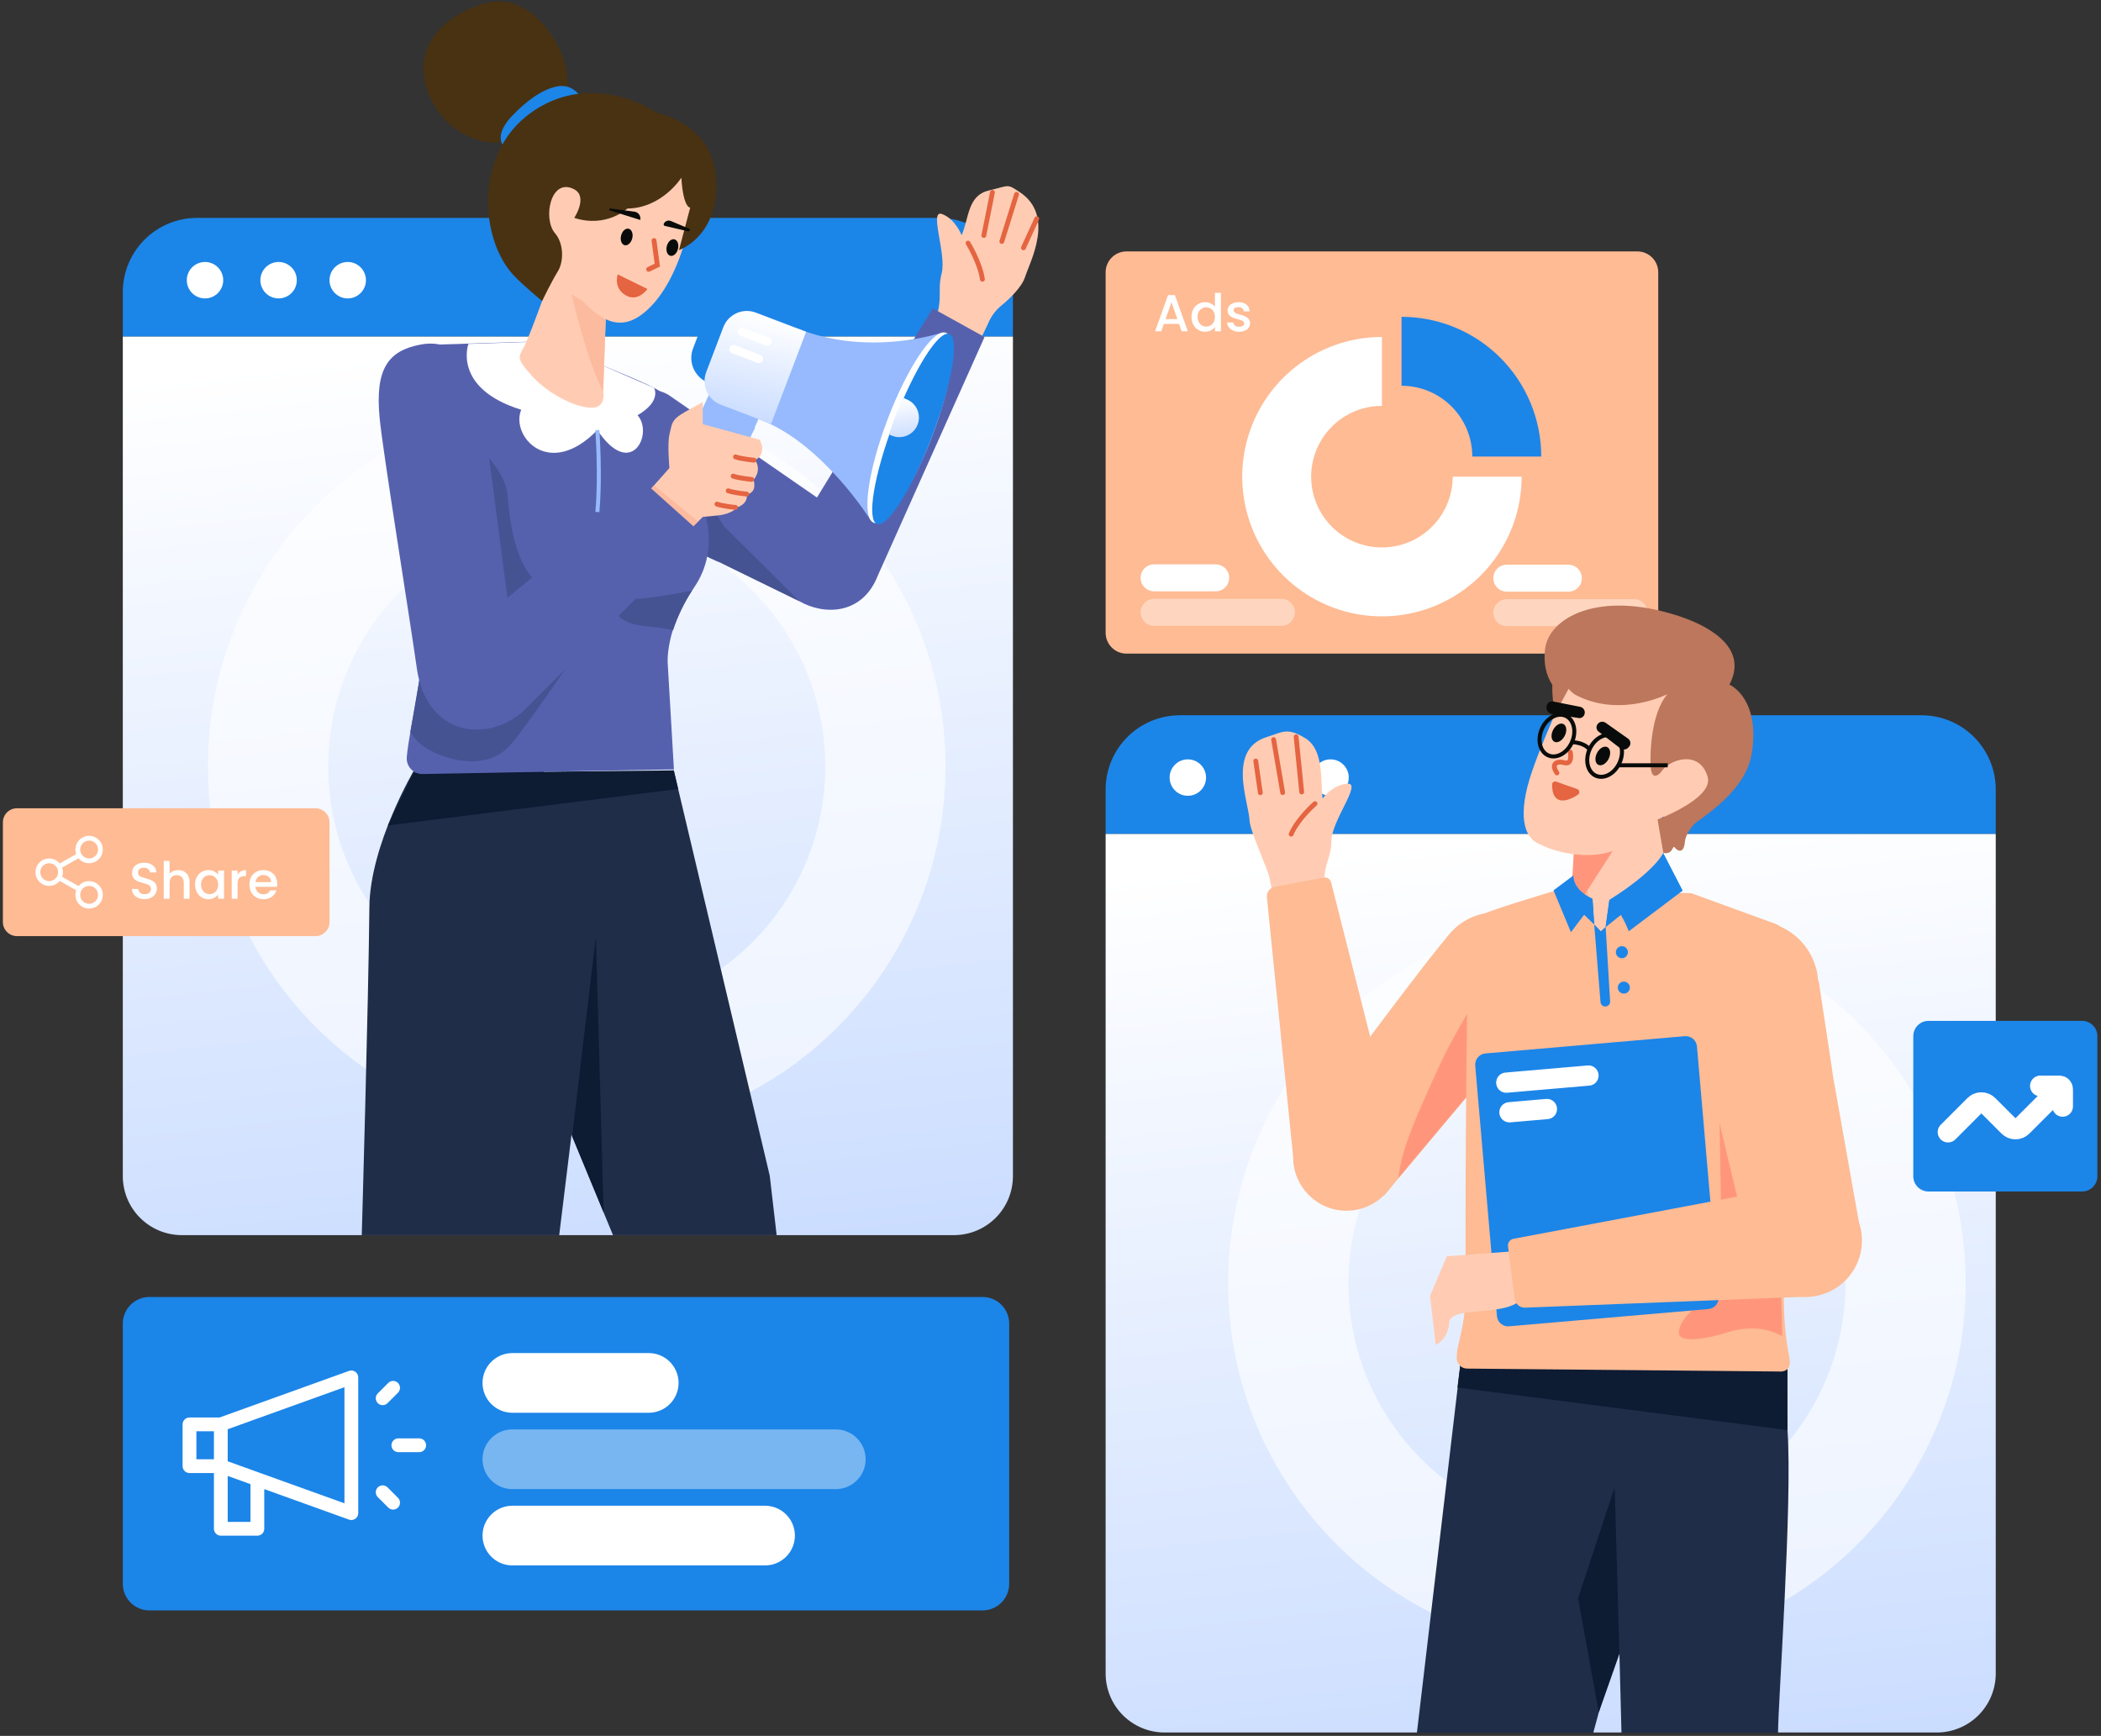 <svg width="524" height="433" viewBox="0 0 524 433" fill="none" xmlns="http://www.w3.org/2000/svg">
<rect x="0" y="0" width="524" height="433" fill="#333333" stroke="none"/>
<path d="M408.369 62.714H280.957C278.08 62.714 275.749 65.046 275.749 67.924V157.836C275.749 160.713 278.08 163.045 280.957 163.045H408.369C411.241 163.045 413.574 160.713 413.574 157.836V67.924C413.574 65.046 411.241 62.714 408.369 62.714Z" fill="#FEBB94"/>
<path d="M294.05 80.792H290.277L289.629 82.633H288.086L291.315 73.609H293.026L296.254 82.633H294.698L294.05 80.792ZM293.635 79.586L292.17 75.398L290.692 79.586H293.635ZM297.165 79.029C297.165 78.311 297.312 77.676 297.606 77.123C297.908 76.57 298.314 76.141 298.824 75.839C299.343 75.528 299.917 75.373 300.548 75.373C301.015 75.373 301.473 75.476 301.923 75.684C302.381 75.882 302.744 76.15 303.012 76.487V73.038H304.502V82.633H303.012V81.557C302.77 81.903 302.432 82.188 302 82.413C301.577 82.638 301.089 82.75 300.535 82.75C299.913 82.75 299.343 82.594 298.824 82.283C298.314 81.963 297.908 81.523 297.606 80.96C297.312 80.39 297.165 79.746 297.165 79.029ZM303.012 79.055C303.012 78.562 302.908 78.134 302.7 77.771C302.502 77.408 302.238 77.131 301.91 76.941C301.581 76.751 301.227 76.656 300.847 76.656C300.466 76.656 300.112 76.751 299.784 76.941C299.455 77.123 299.187 77.395 298.98 77.758C298.781 78.112 298.682 78.536 298.682 79.029C298.682 79.521 298.781 79.954 298.98 80.325C299.187 80.697 299.455 80.982 299.784 81.181C300.12 81.371 300.475 81.467 300.847 81.467C301.227 81.467 301.581 81.371 301.91 81.181C302.238 80.991 302.502 80.714 302.7 80.351C302.908 79.98 303.012 79.547 303.012 79.055ZM309.037 82.75C308.475 82.75 307.969 82.651 307.52 82.452C307.079 82.244 306.729 81.968 306.47 81.622C306.21 81.268 306.072 80.874 306.055 80.442H307.584C307.61 80.744 307.753 80.999 308.012 81.207C308.28 81.406 308.613 81.505 309.011 81.505C309.425 81.505 309.745 81.428 309.97 81.272C310.203 81.108 310.32 80.9 310.32 80.649C310.32 80.382 310.19 80.183 309.931 80.053C309.68 79.924 309.279 79.781 308.726 79.625C308.189 79.478 307.753 79.335 307.416 79.197C307.079 79.059 306.785 78.847 306.535 78.562C306.292 78.277 306.171 77.9 306.171 77.434C306.171 77.054 306.284 76.708 306.509 76.397C306.733 76.077 307.053 75.826 307.468 75.645C307.891 75.463 308.375 75.373 308.92 75.373C309.732 75.373 310.385 75.58 310.878 75.995C311.379 76.401 311.646 76.959 311.681 77.667H310.203C310.177 77.347 310.048 77.093 309.814 76.903C309.581 76.712 309.266 76.617 308.868 76.617C308.479 76.617 308.181 76.691 307.973 76.838C307.766 76.985 307.662 77.179 307.662 77.421C307.662 77.611 307.731 77.771 307.869 77.9C308.008 78.03 308.176 78.134 308.375 78.212C308.574 78.281 308.868 78.372 309.257 78.484C309.775 78.623 310.199 78.765 310.527 78.912C310.865 79.05 311.154 79.258 311.396 79.534C311.638 79.811 311.763 80.179 311.772 80.636C311.772 81.043 311.659 81.406 311.435 81.726C311.21 82.045 310.891 82.296 310.476 82.478C310.069 82.659 309.59 82.75 309.037 82.75Z" fill="white"/>
<path d="M370.909 118.899C370.909 124.092 369.369 129.167 366.485 133.484C363.601 137.801 359.502 141.166 354.706 143.153C349.91 145.14 344.632 145.659 339.541 144.647C334.45 143.634 329.773 141.134 326.102 137.462C322.431 133.791 319.931 129.113 318.918 124.021C317.906 118.928 318.425 113.65 320.412 108.853C322.399 104.056 325.763 99.956 330.079 97.072C334.396 94.187 339.47 92.647 344.661 92.647" stroke="white" stroke-width="17.195" stroke-miterlimit="10"/>
<path d="M349.551 87.628C356.512 87.628 363.188 90.394 368.111 95.317C373.033 100.24 375.798 106.917 375.798 113.88" stroke="#1C85E8" stroke-width="17.195" stroke-miterlimit="10"/>
<path d="M287.839 144.137H303.202" stroke="white" stroke-width="6.726" stroke-miterlimit="10" stroke-linecap="round"/>
<path opacity="0.4" d="M287.839 152.739H319.588" stroke="white" stroke-width="6.726" stroke-miterlimit="10" stroke-linecap="round"/>
<path d="M375.798 144.223H391.161" stroke="white" stroke-width="6.726" stroke-miterlimit="10" stroke-linecap="round"/>
<path opacity="0.4" d="M375.798 152.826H407.548" stroke="white" stroke-width="6.726" stroke-miterlimit="10" stroke-linecap="round"/>
<path d="M49.15 54.351H234.109C239.021 54.351 243.733 56.303 247.206 59.777C250.68 63.251 252.631 67.963 252.631 72.877V83.965H30.628V72.877C30.628 67.963 32.58 63.251 36.053 59.777C39.526 56.303 44.238 54.351 49.15 54.351Z" fill="#1C85E8"/>
<path d="M30.628 83.965H252.631V293.377C252.631 297.28 251.081 301.024 248.322 303.783C245.562 306.543 241.82 308.094 237.917 308.094H45.342C41.44 308.094 37.697 306.543 34.938 303.783C32.178 301.024 30.628 297.28 30.628 293.377V83.965Z" fill="url(#paint0_linear_718_35)"/>
<path opacity="0.6" d="M143.84 268.172C186.352 268.172 220.815 233.704 220.815 191.184C220.815 148.665 186.352 114.197 143.84 114.197C101.327 114.197 66.865 148.665 66.865 191.184C66.865 233.704 101.327 268.172 143.84 268.172Z" stroke="white" stroke-width="30" stroke-miterlimit="10"/>
<path d="M51.132 74.437C53.641 74.437 55.675 72.403 55.675 69.893C55.675 67.384 53.641 65.349 51.132 65.349C48.622 65.349 46.588 67.384 46.588 69.893C46.588 72.403 48.622 74.437 51.132 74.437Z" fill="white"/>
<path d="M69.482 74.437C71.992 74.437 74.026 72.403 74.026 69.893C74.026 67.384 71.992 65.349 69.482 65.349C66.973 65.349 64.939 67.384 64.939 69.893C64.939 72.403 66.973 74.437 69.482 74.437Z" fill="white"/>
<path d="M86.725 74.437C89.234 74.437 91.268 72.403 91.268 69.893C91.268 67.384 89.234 65.349 86.725 65.349C84.215 65.349 82.181 67.384 82.181 69.893C82.181 72.403 84.215 74.437 86.725 74.437Z" fill="white"/>
<path d="M294.271 178.417H479.232C484.14 178.417 488.852 180.369 492.327 183.843C495.802 187.317 497.75 192.029 497.75 196.942V208.03H275.749V196.942C275.749 192.029 277.7 187.317 281.174 183.843C284.648 180.369 289.358 178.417 294.271 178.417Z" fill="#1C85E8"/>
<path d="M275.749 208.03H497.75V417.443C497.75 421.346 496.202 425.089 493.444 427.849C490.685 430.609 486.94 432.16 483.039 432.16H290.463C286.561 432.16 282.818 430.609 280.058 427.849C277.299 425.089 275.749 421.346 275.749 417.443V208.03Z" fill="url(#paint1_linear_718_35)"/>
<path opacity="0.6" d="M398.284 397.082C440.798 397.082 475.258 362.614 475.258 320.095C475.258 277.576 440.798 243.107 398.284 243.107C355.772 243.107 321.309 277.576 321.309 320.095C321.309 362.614 355.772 397.082 398.284 397.082Z" stroke="white" stroke-width="30" stroke-miterlimit="10"/>
<path d="M296.252 198.503C298.761 198.503 300.796 196.468 300.796 193.959C300.796 191.449 298.761 189.415 296.252 189.415C293.743 189.415 291.709 191.449 291.709 193.959C291.709 196.468 293.743 198.503 296.252 198.503Z" fill="white"/>
<path d="M314.603 198.503C317.112 198.503 319.146 196.468 319.146 193.959C319.146 191.449 317.112 189.415 314.603 189.415C312.094 189.415 310.06 191.449 310.06 193.959C310.06 196.468 312.094 198.503 314.603 198.503Z" fill="white"/>
<path d="M331.845 198.503C334.355 198.503 336.389 196.468 336.389 193.959C336.389 191.449 334.355 189.415 331.845 189.415C329.336 189.415 327.302 191.449 327.302 193.959C327.302 196.468 329.336 198.503 331.845 198.503Z" fill="white"/>
<path d="M364.333 339.469L353.386 432.211H397.37L422.472 340.02L364.333 339.469Z" fill="#1F2D49"/>
<path d="M398.75 427.142L393.577 398.671L403.833 367.586H419.724L398.75 427.142Z" fill="#0D1B33"/>
<path d="M445.81 340.02C445.499 345.586 445.499 351.166 445.81 356.731C447.093 374.723 443.426 425.298 443.457 432.211H404.404C404.24 422.634 401.809 340.414 401.809 340.414L445.81 340.02Z" fill="#1F2D49"/>
<path d="M363.5 346.116L445.811 356.731V340.02L364.334 339.469L363.5 346.116Z" fill="#0D1B33"/>
<path d="M379.101 245.412C381.399 234.069 375.997 234.361 374.198 232.557C374.198 232.557 367.453 226.994 362.314 232.18C356.873 237.665 325.688 280.276 325.688 280.276L345.201 298.225L348.868 293.847L358.369 282.514L368.531 270.401L369.794 269.023L383.502 253.493C383.502 253.493 377.803 251.383 379.101 245.412Z" fill="#FEBB94"/>
<path d="M387.262 247.345C389.893 239.49 385.659 230.99 377.805 228.359C369.952 225.729 361.453 229.963 358.824 237.818C356.193 245.672 360.427 254.172 368.28 256.803C376.133 259.434 384.632 255.199 387.262 247.345Z" fill="#FEBB94"/>
<path d="M369.614 268.962C370.007 266.592 370.794 261.85 371.641 257.528L376.143 236.612C376.143 236.612 364.052 254.485 358.482 266.935C354.356 276.265 349.57 285.773 348.779 293.817L358.279 282.484L368.441 270.371L369.614 268.962Z" fill="#FF967C"/>
<path d="M330.428 225.042C329.412 215.45 332.022 214.985 332.058 209.784C332.076 204.701 339.749 195.292 336.089 195.482C332.43 195.673 329.86 199.171 329.86 199.171C329.317 194.611 330.234 187.024 325.57 184.161C320.905 181.298 319.806 182.684 316.008 183.823C305.867 186.937 311.528 200.358 311.631 204.611C311.723 207.288 316.431 217.301 316.644 219.148L318.143 226.269L330.428 225.042Z" fill="#FFCCB3"/>
<path d="M324.649 197.559L323.262 183.79L324.649 197.559Z" fill="#E56441"/>
<path d="M324.649 197.559L323.262 183.79" stroke="#E56441" stroke-width="1.201" stroke-linecap="round"/>
<path d="M319.905 197.712L317.649 184.485L319.905 197.712Z" fill="#E56441"/>
<path d="M319.905 197.712L317.649 184.485" stroke="#E56441" stroke-width="1.201" stroke-linecap="round"/>
<path d="M314.332 197.742L313.191 189.827L314.332 197.742Z" fill="#E56441"/>
<path d="M314.332 197.742L313.191 189.827" stroke="#E56441" stroke-width="1.201" stroke-linecap="round"/>
<path d="M322.019 208.071C323.676 204.197 327.975 200.468 327.975 200.468L322.019 208.071Z" fill="#E56441"/>
<path d="M322.019 208.071C323.676 204.197 327.975 200.468 327.975 200.468" stroke="#E56441" stroke-width="1.201" stroke-linecap="round"/>
<path d="M348.195 284.1L331.969 220.034C331.855 219.649 331.604 219.321 331.263 219.112C330.921 218.902 330.515 218.827 330.121 218.899L317.885 221.232C317.3 221.35 316.78 221.681 316.426 222.161C316.072 222.641 315.909 223.236 315.969 223.829L322.71 290.439L348.195 284.1Z" fill="#FEBB94"/>
<path d="M335.817 302.004C343.155 302.004 349.105 296.054 349.105 288.714C349.105 281.374 343.155 275.425 335.817 275.425C328.478 275.425 322.53 281.374 322.53 288.714C322.53 296.054 328.478 302.004 335.817 302.004Z" fill="#FEBB94"/>
<path d="M389.456 221.704C389.456 221.704 374.266 226.187 370.444 227.786C366.622 229.385 366.367 235.782 366.112 240.313C365.934 243.487 365.333 291.509 365.569 321.7C365.619 328.15 364.417 332.243 363.644 335.828C363.432 336.783 363.318 337.757 363.302 338.735C363.297 339.079 363.36 339.42 363.487 339.74C363.614 340.059 363.803 340.35 364.043 340.596C364.283 340.843 364.569 341.039 364.886 341.174C365.202 341.31 365.541 341.381 365.885 341.385L443.65 342.112C443.65 342.112 447.099 342.613 446.268 338.678C445.442 334.373 444.99 330.006 444.917 325.624C444.138 294.267 443.993 241.75 443.655 239.264C443.146 235.533 447.151 232.32 442.808 230.441L421.838 222.811L389.456 221.704Z" fill="#FEBB94"/>
<path d="M428.3 256.367C428.3 256.367 429.479 299.832 429.23 314.319C429.079 323.347 418.758 327.171 418.727 332.399C418.711 335.491 427.069 333.567 430.757 332.365C439.052 329.662 444.512 333.334 444.512 333.334L442.299 254.13L428.3 256.367Z" fill="#FF967C"/>
<path d="M392.966 206.343L397.603 230.567L399.241 232.301C399.241 232.301 398.592 233.077 400.456 231.208C404.849 226.803 416.42 221.433 415.942 219.703C415.257 217.224 413.267 201.782 413.267 201.782L392.966 206.343Z" fill="#FFCCB3"/>
<path d="M392.777 207.953H404.994L391.574 228.801L392.777 207.953Z" fill="#FF967C"/>
<path d="M428.155 197.406C431.723 188.563 420.82 187.441 418.934 187.325C417.049 187.208 418.311 172.901 418.311 172.901C418.311 172.901 399.042 163.193 393.601 165.506C393.601 165.506 385.789 181.679 382.096 192.429C378.405 203.178 380 208.963 383.877 210.528C389.019 213.125 395.774 213.95 400.603 212.755C409.205 210.628 414.665 203.761 414.665 203.761C414.81 203.74 414.893 203.73 414.893 203.73C414.893 203.73 424.789 205.757 428.155 197.406Z" fill="#FFCCB3"/>
<path d="M422.975 205.177C429.931 200.322 435.78 194.894 436.886 188.005C439.12 174.124 431.333 170.769 431.333 170.769C436.512 160.933 424.7 155.62 418.607 153.637C398.469 147.082 386.19 154.195 385.333 161.989C384.969 165.253 385.493 168.312 387.148 170.821C387.092 173.227 387.341 175.63 387.889 177.973L391.218 171.811C391.87 172.648 392.726 173.303 393.704 173.714C404.642 178.926 415.864 173.148 415.864 173.148C411.491 178.203 411.459 189.396 411.74 191.734C412.145 195.105 414.228 192.642 414.228 192.642C416.28 189.329 423.905 186.912 425.9 193.785C427.458 199.14 413.412 204.411 413.412 204.411L414.82 212.756C417.438 213.292 417.049 210.524 417.745 211.448C418.441 212.372 419.916 212.967 420.202 210.132C420.487 207.298 422.981 205.174 422.981 205.174L422.975 205.177Z" fill="#BC775C"/>
<path d="M401.188 189.317C401.817 188.099 401.681 186.779 400.884 186.366C400.087 185.954 398.931 186.606 398.301 187.823C397.672 189.04 397.808 190.36 398.605 190.773C399.402 191.185 400.559 190.533 401.188 189.317Z" fill="#080B09"/>
<path d="M390.242 183.564C390.871 182.347 390.734 181.026 389.938 180.614C389.14 180.201 387.984 180.854 387.354 182.071C386.725 183.287 386.861 184.608 387.658 185.021C388.456 185.433 389.612 184.781 390.242 183.564Z" fill="#080B09"/>
<path d="M391.623 187.615C391.623 187.615 392.322 190.79 390.219 190.271C388.23 189.707 386.751 190.567 388.31 192.806" stroke="#E56441" stroke-width="1.201" stroke-linecap="round"/>
<path d="M387.939 195.439L387.947 195.442L387.954 195.445C389.17 195.867 391.597 196.709 393.202 197.297L393.205 197.298C393.257 197.316 393.303 197.348 393.338 197.391C393.373 197.434 393.396 197.486 393.403 197.541C393.411 197.595 393.403 197.651 393.382 197.702C393.361 197.751 393.327 197.794 393.284 197.826C392.814 198.128 392.209 198.475 391.567 198.743C390.92 199.014 390.255 199.194 389.665 199.178C389.085 199.163 388.586 198.961 388.223 198.466C387.851 197.958 387.598 197.107 387.605 195.743L387.606 195.722L387.602 195.702C387.596 195.659 387.601 195.615 387.617 195.574C387.633 195.534 387.659 195.498 387.694 195.471C387.728 195.445 387.768 195.428 387.812 195.422C387.855 195.416 387.899 195.422 387.939 195.439Z" fill="#E56441" stroke="#E56441"/>
<path d="M406.391 186.147L406.212 186.35C405.978 186.669 405.626 186.882 405.235 186.942C404.844 187.003 404.445 186.907 404.125 186.674L398.729 182.53C398.459 182.34 398.271 182.056 398.2 181.734C398.13 181.412 398.184 181.075 398.351 180.791C398.444 180.612 398.575 180.455 398.734 180.33C398.893 180.205 399.076 180.115 399.273 180.067C399.468 180.018 399.673 180.012 399.871 180.048C400.07 180.084 400.259 180.162 400.426 180.277L406.001 184.217C406.156 184.316 406.289 184.445 406.393 184.597C406.497 184.748 406.569 184.919 406.606 185.1C406.642 185.28 406.642 185.465 406.605 185.645C406.568 185.825 406.495 185.996 406.391 186.147Z" fill="#080B09"/>
<path d="M387.423 174.994L394.12 176.316C394.318 176.358 394.505 176.441 394.668 176.56C394.831 176.68 394.968 176.832 395.067 177.007C395.168 177.183 395.229 177.378 395.248 177.579C395.267 177.78 395.243 177.983 395.179 178.174C395.087 178.491 394.88 178.762 394.599 178.933C394.317 179.105 393.982 179.164 393.658 179.099L386.937 178.046C386.548 177.975 386.203 177.752 385.977 177.427C385.752 177.102 385.663 176.701 385.732 176.311L385.756 176.042C385.794 175.862 385.867 175.691 385.972 175.541C386.077 175.39 386.211 175.262 386.367 175.164C386.522 175.066 386.696 175 386.878 174.971C387.059 174.942 387.245 174.949 387.423 174.994Z" fill="#080B09"/>
<path d="M420.191 258.468L370.484 262.774C368.94 262.908 367.796 264.269 367.93 265.813L373.34 328.282C373.473 329.826 374.834 330.97 376.378 330.836L426.082 326.53C427.63 326.397 428.773 325.036 428.638 323.492L423.23 261.023C423.095 259.478 421.734 258.335 420.191 258.468Z" fill="#1C85E8"/>
<path d="M375.675 270.061L396.172 268.286" stroke="white" stroke-width="5.048" stroke-miterlimit="10" stroke-linecap="round"/>
<path d="M376.464 277.447L385.807 276.637" stroke="white" stroke-width="5.048" stroke-miterlimit="10" stroke-linecap="round"/>
<path d="M444.013 242.667C436.362 233.085 432.923 237.674 430.232 237.908C430.232 237.908 421.127 239.606 421.843 247.309C422.602 255.461 436.003 309.784 436.003 309.784L464.126 307.67L462.791 300.179L460.049 284.751L457.124 268.255L456.859 266.291L453.571 244.588C453.571 244.588 447.977 247.785 444.013 242.667Z" fill="#FEBB94"/>
<path d="M445.904 259.209C453.384 254.616 455.721 244.831 451.135 237.351C446.543 229.871 436.756 227.53 429.276 232.122C421.802 236.714 419.459 246.5 424.051 253.98C428.643 261.46 438.424 263.801 445.904 259.209Z" fill="#FEBB94"/>
<path d="M378.581 312.04L360.846 313.359L356.654 323.249L358.087 335.457C358.087 335.457 361.139 334.213 361.454 329.895C361.77 325.576 375.888 328.64 379.578 323.897" fill="#FFCCB3"/>
<path d="M446.226 296.043L377.423 309.016C377.009 309.111 376.646 309.355 376.402 309.702C376.159 310.05 376.052 310.475 376.103 310.896L377.768 323.992C377.855 324.618 378.171 325.189 378.656 325.595C379.14 326.001 379.758 326.212 380.39 326.187L451.264 323.414L446.226 296.043Z" fill="#FEBB94"/>
<path d="M450.298 323.52C458.075 323.52 464.375 317.215 464.375 309.438C464.375 301.662 458.075 295.357 450.298 295.357C442.522 295.357 436.216 301.662 436.216 309.438C436.216 317.215 442.522 323.52 450.298 323.52Z" fill="#FEBB94"/>
<path d="M168.04 192.166L191.975 293.257L193.7 308.094H152.885L125.901 242.811L130.886 193.895L168.04 192.166Z" fill="#1F2D49"/>
<path d="M142.701 283.455L148.604 233.508L150.557 302.459L142.701 283.455Z" fill="#0D1B33"/>
<path d="M103.432 191.851C103.432 191.851 92.271 210.602 92.125 226.305C91.905 249.873 90.225 308.094 90.225 308.094H139.468L148.603 233.508L135.409 191.851H103.432Z" fill="#1F2D49"/>
<path d="M168.04 192.166L103.048 192.834L96.732 205.907L169.138 196.805L168.04 192.166Z" fill="#0D1B33"/>
<path d="M242.999 87.904L246.459 80.65C247.149 78.978 248.232 77.497 249.616 76.332C251.728 74.615 254.88 71.587 255.655 69.087C256.972 65.094 263.131 53.733 254.316 47.917C251.055 45.773 251.862 46.272 246.571 47.531C241.281 48.789 241.687 54.479 239.833 58.674C239.833 58.674 238.315 54.646 234.962 53.395C231.608 52.145 236.127 63.322 234.845 68.222C233.564 73.121 235.756 74.38 232.124 83.294L242.999 87.904Z" fill="#FFCCB3"/>
<path d="M247.519 47.986L245.375 58.732L247.519 47.986Z" fill="#E56441"/>
<path d="M247.519 47.986L245.375 58.732" stroke="#E56441" stroke-width="1.205" stroke-linecap="round"/>
<path d="M253.532 48.48L249.863 60.229L253.532 48.48Z" fill="#E56441"/>
<path d="M253.532 48.48L249.863 60.229" stroke="#E56441" stroke-width="1.205" stroke-linecap="round"/>
<path d="M258.579 54.551L255.247 61.819L258.579 54.551Z" fill="#E56441"/>
<path d="M258.579 54.551L255.247 61.819" stroke="#E56441" stroke-width="1.205" stroke-linecap="round"/>
<path d="M241.435 60.646C241.435 60.646 244.419 65.471 245.017 69.662L241.435 60.646Z" fill="#E56441"/>
<path d="M241.435 60.646C241.435 60.646 244.419 65.471 245.017 69.662" stroke="#E56441" stroke-width="1.205" stroke-linecap="round"/>
<path d="M149.901 97.933C155.153 96.783 163.056 96.133 166.771 98.532L203.756 124.102L232.625 76.911L245.549 84.062L218.983 143.459C215.078 153.582 205.341 153.431 199.391 149.978L180.093 140.544L149.901 97.933Z" fill="#5661AE"/>
<path d="M173.39 122.487C173.39 122.487 173.318 119.444 180.492 131.169L199.391 149.978L180.093 140.544C162.449 133.452 167.969 125.295 173.39 122.487Z" fill="#465393"/>
<path d="M149.515 90.864C149.515 90.864 162.617 96.049 164.617 97.65C166.618 99.25 168.517 112.313 171.918 118.515C175.318 124.717 180.294 136.164 173.027 146.679C165.761 157.194 166.534 165.544 166.534 165.544L168.08 191.921L105.459 193.075C104.908 193.093 104.359 192.993 103.848 192.782C103.339 192.571 102.879 192.255 102.501 191.854C102.122 191.452 101.834 190.975 101.653 190.453C101.473 189.932 101.405 189.378 101.455 188.828C102.15 181.138 105.329 170.338 105.579 158.093C105.917 141.497 106.171 86.044 106.171 86.044L133.45 85.188C138.945 86.135 149.515 90.864 149.515 90.864Z" fill="#5661AE"/>
<path d="M172.605 147.304C172.605 147.304 164.062 149.141 156.972 149.51C149.881 149.878 153.566 155.401 160.078 156.08C166.588 156.759 167.85 157.223 167.85 157.223C169.03 153.737 170.626 150.406 172.605 147.304Z" fill="#465393"/>
<path d="M104.55 169.794L102.357 182.508C102.357 182.508 103.804 186.301 110.55 188.627C117.296 190.953 123.344 190.255 127.298 185.834C131.253 181.413 145.031 160.997 145.031 160.997L104.55 169.794Z" fill="#465393"/>
<path d="M116.907 108.712C116.907 108.712 126.033 117.034 126.57 123.208C127.107 129.383 128.348 146.599 140.076 148.316C154.452 150.421 158.215 152.47 151.551 154.081C144.887 155.692 129.762 153.082 129.762 159.987C129.762 164.901 123.886 168.578 120.933 165.893C117.981 163.209 94.464 122.403 116.907 108.712Z" fill="#465393"/>
<path d="M177.601 96.758L170.482 112.152L183.368 117.663L191.064 100.186L177.601 96.758Z" fill="#96BAFD"/>
<path d="M175.271 104.408L188.337 106.701L186.692 109.786L175.271 105.803V104.408Z" fill="#96BAFD"/>
<path d="M182.574 80.019C179.15 78.715 175.318 80.434 174.014 83.859L172.849 86.919C171.545 90.344 173.264 94.177 176.688 95.48C180.112 96.784 183.944 95.065 185.248 91.641L186.413 88.58C187.717 85.156 185.998 81.323 182.574 80.019Z" fill="#1C85E8"/>
<path d="M198.429 81.757C216.61 89.284 235.099 82.913 235.099 82.913L217.183 129.82C217.183 129.82 205.271 110.654 189.684 104.729C183.941 102.545 198.429 81.757 198.429 81.757Z" fill="#96BAFD"/>
<path d="M232.473 108.814C237.454 95.73 239.007 84.177 235.942 83.01C232.877 81.843 226.355 91.504 221.375 104.588C216.394 117.672 214.841 129.224 217.906 130.391C220.971 131.559 227.493 121.898 232.473 108.814Z" fill="white"/>
<path d="M232.475 108.813C237.455 95.729 239.367 84.312 236.744 83.314C234.121 82.315 227.957 92.112 222.977 105.196C217.997 118.28 216.085 129.696 218.708 130.695C221.33 131.694 227.494 121.897 232.475 108.813Z" fill="#1C85E8"/>
<path d="M188.504 77.978L201.054 82.757L192.31 105.729L179.76 100.949C178.989 100.656 178.283 100.213 177.683 99.647C177.083 99.081 176.6 98.401 176.263 97.648C175.925 96.896 175.739 96.084 175.715 95.259C175.691 94.433 175.83 93.612 176.124 92.841L180.397 81.615C180.691 80.844 181.133 80.138 181.7 79.537C182.266 78.938 182.945 78.454 183.698 78.117C184.451 77.779 185.262 77.593 186.087 77.569C186.912 77.545 187.733 77.684 188.504 77.978Z" fill="url(#paint2_linear_718_35)"/>
<path d="M191.757 84.195L185.418 81.781C184.879 81.576 184.276 81.846 184.071 82.386C183.865 82.925 184.136 83.528 184.675 83.733L191.014 86.147C191.553 86.353 192.157 86.082 192.362 85.543C192.567 85.004 192.296 84.4 191.757 84.195Z" fill="white"/>
<path d="M189.649 88.536L183.31 86.122C182.77 85.916 182.167 86.187 181.962 86.726C181.756 87.266 182.027 87.869 182.566 88.074L188.906 90.488C189.445 90.694 190.048 90.423 190.253 89.883C190.458 89.344 190.188 88.741 189.649 88.536Z" fill="white"/>
<path d="M225.394 99.307L226.17 99.63C227.332 100.113 228.263 101.025 228.77 102.177C229.278 103.328 229.322 104.631 228.895 105.814C228.665 106.449 228.307 107.03 227.843 107.52C227.379 108.01 226.818 108.398 226.196 108.661C225.575 108.924 224.905 109.055 224.23 109.047C223.556 109.039 222.89 108.891 222.275 108.613L221.808 108.402C221.808 108.402 223.189 103.088 225.394 99.307Z" fill="url(#paint3_linear_718_35)"/>
<path d="M160.941 123.529L166.957 116.745C166.957 116.745 166.411 110.727 166.957 108.429C167.504 106.132 167.504 105.147 169.035 103.943C170.567 102.74 175.271 100.332 175.271 100.332V105.803L189.45 109.687C189.45 109.687 191.523 112.981 188.337 114.781C190.112 117.456 187.925 119.684 187.925 119.684C187.925 119.684 189.049 122.743 186.261 123.328C186.261 123.328 186.756 125.622 183.739 126.591C183.739 126.591 182.843 128.096 179.245 128.546C178.255 128.67 175.271 128.939 175.271 128.939L169.583 134.579L160.941 123.529Z" fill="#FFCCB3"/>
<path d="M162.423 121.858L172.931 131.259L174.114 130.086L163.13 121.06L162.423 121.858Z" fill="#FCBA9F"/>
<path d="M188.055 114.787C188.055 114.787 184.916 114.498 183.432 113.964L188.055 114.787Z" fill="#E56441"/>
<path d="M188.055 114.787C188.055 114.787 184.916 114.498 183.432 113.964" stroke="#E56441" stroke-width="1.205" stroke-linecap="round"/>
<path d="M187.471 119.59C187.471 119.59 184.332 119.301 182.849 118.767L187.471 119.59Z" fill="#E56441"/>
<path d="M187.471 119.59C187.471 119.59 184.332 119.301 182.849 118.767" stroke="#E56441" stroke-width="1.205" stroke-linecap="round"/>
<path d="M186.237 123.243C186.237 123.243 183.098 122.954 181.615 122.42L186.237 123.243Z" fill="#E56441"/>
<path d="M186.237 123.243C186.237 123.243 183.098 122.954 181.615 122.42" stroke="#E56441" stroke-width="1.205" stroke-linecap="round"/>
<path d="M183.432 126.569C183.432 126.569 180.294 126.28 178.81 125.746L183.432 126.569Z" fill="#E56441"/>
<path d="M183.432 126.569C183.432 126.569 180.294 126.28 178.81 125.746" stroke="#E56441" stroke-width="1.205" stroke-linecap="round"/>
<path d="M120.012 99.028C120.012 99.028 117.278 83.648 104.976 85.933C96.728 87.465 93.497 92.068 94.69 104.337C95.523 112.915 101.739 151.17 103.974 166.798C106.268 182.838 120.541 185.667 130.174 177.691L174.873 132.997L161.118 120.69L126.554 149.126L120.012 99.028Z" fill="#5661AE"/>
<path fill-rule="evenodd" clip-rule="evenodd" d="M163.127 96.758L150.649 91.318C148.411 102.375 149.368 100.038 147.826 100.871C147.826 100.871 134.662 101.372 131.269 85.308L116.817 85.787C116.817 85.787 112.763 96.843 129.992 102.21C127.282 108.688 136.812 119.771 148.981 107.285C157.414 119.858 163.082 108.13 159.01 103.578C165.097 100.034 163.127 96.758 163.127 96.758Z" fill="white"/>
<path d="M151.174 77.048L150.437 97.666C150.437 97.666 151.445 102.181 146.812 101.68C142.18 101.179 135.943 97.531 132.436 93.523C128.931 89.516 129.17 89.194 130.672 86.564C132.175 83.934 139.23 63.89 139.23 63.89L151.174 77.048Z" fill="#FFCCB3"/>
<path d="M151.068 78.777L142.526 73.336C142.526 73.336 146.311 89.951 150.437 97.666L151.068 78.777Z" fill="#FCBA9F"/>
<path d="M141.524 22.578C141.759 18.617 140.895 14.669 139.028 11.169C135.939 5.584 129.523 -2.141 119.78 1.187C110.037 4.514 102.908 12.001 106.591 22.578C110.275 33.154 120.507 36.539 125.721 35.412C130.934 34.285 141.524 22.578 141.524 22.578Z" fill="#493212"/>
<path d="M144.662 24.049C144.101 23.102 143.261 22.352 142.257 21.902C141.254 21.451 140.135 21.323 139.055 21.532C135.2 22.243 131.142 25.287 127.693 28.94C124.243 32.593 124.355 35.244 125.922 36.862C127.489 38.478 144.662 24.049 144.662 24.049Z" fill="#1C85E8"/>
<path d="M173.353 48.217C173.353 48.217 171.297 68.082 161.633 77.128C155.331 83.027 149.552 81.516 140.935 69.71C133.034 58.886 132.339 53.621 132.339 53.621L140.689 34.83C140.689 34.83 174.336 30.04 173.353 48.217Z" fill="#FFCCB3"/>
<path d="M169.934 44.327C169.934 44.327 165.179 51.897 156.47 52.02C156.47 52.02 151.221 56.939 143.222 54.351C143.222 54.351 146.695 49.082 143.222 47.235C137.324 44.1 135.293 54.555 138.438 58.196C140.576 60.671 140.697 65.157 139.102 67.733C137.508 70.31 135.205 75.085 135.205 75.085C135.205 75.085 130.578 71.302 128.134 68.705C119.634 59.671 118.244 38.373 132.287 28.209C146.329 18.045 161.112 26.177 163.883 28.209C163.883 28.209 178.639 30.787 178.665 46.135C178.688 59.257 169.35 62.379 169.35 62.379L172.137 51.787C172.137 51.787 170.413 51.972 169.934 44.327Z" fill="#493212"/>
<path d="M154.418 69.174L160.684 72.249C160.656 72.28 160.625 72.315 160.591 72.351C160.397 72.558 160.116 72.824 159.762 73.065C159.055 73.545 158.083 73.912 156.942 73.541C155.185 72.787 154.588 71.618 154.413 70.651C154.324 70.159 154.343 69.712 154.385 69.388C154.395 69.308 154.407 69.237 154.418 69.174Z" fill="#E56441" stroke="#E56441"/>
<path d="M169.086 62.095C169.366 60.962 168.969 59.889 168.2 59.699C167.432 59.51 166.581 60.274 166.302 61.408C166.022 62.541 166.418 63.614 167.187 63.804C167.956 63.994 168.806 63.228 169.086 62.095Z" fill="#080B09"/>
<path d="M157.686 59.453C157.966 58.32 157.569 57.247 156.8 57.057C156.032 56.867 155.181 57.632 154.902 58.766C154.622 59.899 155.019 60.972 155.787 61.161C156.556 61.351 157.407 60.586 157.686 59.453Z" fill="#080B09"/>
<path d="M171.61 57.693L165.809 56.361C165.712 56.33 165.629 56.265 165.577 56.178C165.525 56.091 165.505 55.988 165.523 55.888C165.587 55.718 165.686 55.562 165.812 55.43C165.939 55.299 166.09 55.194 166.258 55.123C166.426 55.051 166.607 55.015 166.789 55.016C166.971 55.016 167.151 55.053 167.319 55.125L171.869 57.053C172.247 57.146 172.084 57.81 171.61 57.693Z" fill="#080B09"/>
<path d="M152.131 52.499L159.687 54.867C159.737 54.631 159.737 54.388 159.688 54.151C159.638 53.915 159.54 53.692 159.399 53.496C159.258 53.3 159.077 53.136 158.869 53.014C158.661 52.893 158.429 52.816 158.189 52.789L152.153 52.002C151.963 51.955 151.847 52.429 152.131 52.499Z" fill="#080B09"/>
<path d="M163.119 60.014L163.938 66.133L161.777 67.176" stroke="#E56441" stroke-width="1.225" stroke-linecap="round"/>
<path d="M245.057 323.523H37.269C33.601 323.523 30.628 326.497 30.628 330.165V395.063C30.628 398.732 33.601 401.706 37.269 401.706H245.057C248.724 401.706 251.698 398.732 251.698 395.063V330.165C251.698 326.497 248.724 323.523 245.057 323.523Z" fill="#1C85E8"/>
<path d="M78.67 201.616H4.231C2.291 201.616 0.719 203.189 0.719 205.128V229.996C0.719 231.935 2.291 233.508 4.231 233.508H78.67C80.609 233.508 82.181 231.935 82.181 229.996V205.128C82.181 203.189 80.609 201.616 78.67 201.616Z" fill="#FEBB94"/>
<path d="M99.347 362.229H104.556C105.011 362.228 105.448 362.047 105.769 361.725C106.091 361.402 106.272 360.965 106.272 360.509C106.272 360.054 106.091 359.617 105.769 359.295C105.448 358.972 105.011 358.791 104.556 358.79H99.347C98.891 358.79 98.454 358.971 98.131 359.294C97.809 359.616 97.628 360.053 97.628 360.509C97.628 360.966 97.809 361.403 98.131 361.725C98.454 362.048 98.891 362.229 99.347 362.229Z" fill="white"/>
<path d="M89.346 343.578C89.346 343.302 89.28 343.031 89.153 342.786C89.026 342.541 88.841 342.33 88.616 342.171C88.39 342.013 88.129 341.911 87.856 341.874C87.583 341.837 87.304 341.867 87.045 341.961L54.773 353.58H47.26C46.804 353.58 46.367 353.762 46.045 354.084C45.722 354.406 45.541 354.844 45.541 355.3V365.719C45.541 366.175 45.722 366.612 46.045 366.935C46.367 367.257 46.804 367.438 47.26 367.438H53.354V381.347C53.354 381.573 53.399 381.797 53.485 382.005C53.571 382.214 53.698 382.404 53.857 382.563C54.017 382.723 54.207 382.85 54.415 382.936C54.624 383.023 54.847 383.067 55.073 383.067H64.188C64.414 383.067 64.638 383.022 64.846 382.936C65.055 382.85 65.245 382.723 65.404 382.563C65.564 382.403 65.69 382.214 65.776 382.005C65.863 381.797 65.907 381.573 65.907 381.347V371.448L87.045 379.058C87.304 379.152 87.583 379.181 87.856 379.144C88.129 379.108 88.39 379.006 88.615 378.847C88.841 378.688 89.026 378.478 89.153 378.233C89.28 377.988 89.346 377.716 89.346 377.44V343.578ZM48.98 363.999V357.019H53.354V363.999H48.98ZM62.469 379.628H56.793V368.166L62.469 370.209V379.628ZM56.793 364.51V356.508L85.908 346.025V374.994L56.793 364.51Z" fill="white"/>
<path d="M99.26 373.62L96.656 371.015C96.497 370.855 96.307 370.729 96.098 370.642C95.89 370.556 95.666 370.511 95.441 370.511C95.215 370.511 94.991 370.556 94.782 370.642C94.574 370.729 94.385 370.855 94.225 371.015C94.065 371.174 93.938 371.364 93.852 371.573C93.766 371.781 93.721 372.005 93.721 372.231C93.721 372.457 93.766 372.681 93.852 372.889C93.938 373.098 94.065 373.287 94.225 373.447L96.829 376.052C96.989 376.211 97.178 376.338 97.387 376.424C97.596 376.511 97.819 376.555 98.045 376.555C98.27 376.555 98.494 376.511 98.703 376.424C98.912 376.338 99.101 376.211 99.26 376.052C99.42 375.892 99.547 375.702 99.633 375.494C99.72 375.285 99.764 375.062 99.764 374.836C99.764 374.61 99.72 374.386 99.633 374.178C99.547 373.969 99.42 373.779 99.26 373.62Z" fill="white"/>
<path d="M94.225 350.004C94.547 350.327 94.984 350.507 95.441 350.507C95.897 350.507 96.334 350.327 96.656 350.004L99.26 347.399C99.583 347.077 99.764 346.639 99.764 346.183C99.764 345.727 99.583 345.29 99.26 344.968C98.938 344.645 98.501 344.464 98.044 344.464C97.589 344.464 97.152 344.645 96.829 344.968L94.225 347.572C93.903 347.895 93.721 348.332 93.721 348.788C93.721 349.244 93.903 349.681 94.225 350.004Z" fill="white"/>
<path d="M127.79 344.959H161.794" stroke="white" stroke-width="14.888" stroke-miterlimit="10" stroke-linecap="round"/>
<path d="M127.79 383.04H190.804" stroke="white" stroke-width="14.888" stroke-miterlimit="10" stroke-linecap="round"/>
<path opacity="0.4" d="M127.79 363.999H208.452" stroke="white" stroke-width="14.888" stroke-miterlimit="10" stroke-linecap="round"/>
<path d="M519.296 254.652H480.977C478.883 254.652 477.185 256.351 477.185 258.446V293.416C477.185 295.511 478.883 297.21 480.977 297.21H519.296C521.394 297.21 523.093 295.511 523.093 293.416V258.446C523.093 256.351 521.394 254.652 519.296 254.652Z" fill="#1C85E8"/>
<path d="M36.058 224.282C35.462 224.282 34.926 224.18 34.449 223.976C33.972 223.763 33.597 223.465 33.325 223.081C33.053 222.698 32.916 222.251 32.916 221.74H34.474C34.509 222.123 34.658 222.438 34.922 222.686C35.194 222.932 35.573 223.056 36.058 223.056C36.56 223.056 36.952 222.937 37.233 222.698C37.514 222.451 37.655 222.136 37.655 221.753C37.655 221.455 37.565 221.212 37.386 221.025C37.216 220.838 36.999 220.693 36.735 220.59C36.48 220.488 36.122 220.377 35.662 220.258C35.083 220.105 34.61 219.952 34.245 219.799C33.887 219.636 33.58 219.39 33.325 219.058C33.07 218.725 32.942 218.283 32.942 217.729C32.942 217.218 33.07 216.771 33.325 216.388C33.58 216.004 33.938 215.711 34.398 215.506C34.858 215.302 35.39 215.2 35.994 215.2C36.854 215.2 37.557 215.417 38.102 215.851C38.655 216.277 38.962 216.865 39.022 217.614H37.412C37.386 217.29 37.233 217.014 36.952 216.784C36.671 216.554 36.301 216.439 35.841 216.439C35.424 216.439 35.083 216.545 34.819 216.758C34.555 216.971 34.423 217.278 34.423 217.678C34.423 217.951 34.505 218.176 34.666 218.355C34.836 218.525 35.049 218.661 35.304 218.764C35.56 218.866 35.909 218.977 36.352 219.096C36.94 219.258 37.416 219.419 37.782 219.581C38.157 219.743 38.472 219.994 38.728 220.335C38.991 220.667 39.123 221.114 39.123 221.676C39.123 222.128 39 222.554 38.753 222.954C38.515 223.354 38.161 223.677 37.693 223.925C37.233 224.163 36.688 224.282 36.058 224.282ZM44.481 217.039C45.018 217.039 45.495 217.154 45.912 217.384C46.338 217.614 46.67 217.955 46.908 218.406C47.155 218.857 47.279 219.403 47.279 220.041V224.193H45.836V220.258C45.836 219.628 45.678 219.147 45.363 218.815C45.048 218.474 44.617 218.304 44.073 218.304C43.528 218.304 43.093 218.474 42.77 218.815C42.455 219.147 42.298 219.628 42.298 220.258V224.193H40.842V214.74H42.298V217.972C42.544 217.674 42.855 217.444 43.23 217.282C43.613 217.12 44.03 217.039 44.481 217.039ZM48.651 220.642C48.651 219.935 48.795 219.309 49.085 218.764C49.383 218.219 49.783 217.797 50.285 217.499C50.796 217.193 51.358 217.039 51.971 217.039C52.525 217.039 53.006 217.15 53.414 217.371C53.832 217.584 54.164 217.852 54.411 218.176V217.154H55.88V224.193H54.411V223.145C54.164 223.477 53.827 223.754 53.402 223.976C52.976 224.197 52.491 224.308 51.946 224.308C51.341 224.308 50.788 224.154 50.285 223.848C49.783 223.533 49.383 223.099 49.085 222.545C48.795 221.983 48.651 221.348 48.651 220.642ZM54.411 220.667C54.411 220.181 54.309 219.76 54.104 219.403C53.908 219.045 53.649 218.772 53.325 218.585C53.001 218.397 52.652 218.304 52.278 218.304C51.903 218.304 51.554 218.397 51.231 218.585C50.907 218.764 50.643 219.032 50.438 219.39C50.243 219.739 50.145 220.156 50.145 220.642C50.145 221.127 50.243 221.553 50.438 221.919C50.643 222.285 50.907 222.566 51.231 222.762C51.562 222.95 51.912 223.043 52.278 223.043C52.652 223.043 53.001 222.95 53.325 222.762C53.649 222.575 53.908 222.302 54.104 221.945C54.309 221.578 54.411 221.152 54.411 220.667ZM59.248 218.176C59.461 217.819 59.742 217.542 60.091 217.346C60.449 217.141 60.87 217.039 61.356 217.039V218.546H60.985C60.414 218.546 59.98 218.691 59.682 218.981C59.393 219.27 59.248 219.773 59.248 220.488V224.193H57.792V217.154H59.248V218.176ZM69.144 220.501C69.144 220.765 69.126 221.003 69.093 221.216H63.715C63.758 221.778 63.967 222.23 64.341 222.57C64.716 222.911 65.176 223.081 65.721 223.081C66.504 223.081 67.058 222.754 67.381 222.098H68.952C68.739 222.745 68.352 223.277 67.79 223.695C67.236 224.103 66.546 224.308 65.721 224.308C65.048 224.308 64.444 224.158 63.907 223.861C63.379 223.554 62.962 223.128 62.655 222.583C62.358 222.029 62.209 221.391 62.209 220.667C62.209 219.943 62.353 219.309 62.643 218.764C62.94 218.21 63.353 217.784 63.882 217.486C64.418 217.188 65.031 217.039 65.721 217.039C66.385 217.039 66.977 217.184 67.496 217.474C68.015 217.763 68.42 218.172 68.709 218.7C68.999 219.219 69.144 219.82 69.144 220.501ZM67.624 220.041C67.615 219.505 67.424 219.074 67.049 218.751C66.674 218.428 66.21 218.265 65.657 218.265C65.154 218.265 64.725 218.428 64.367 218.751C64.009 219.066 63.797 219.496 63.728 220.041H67.624Z" fill="white"/>
<path d="M22.225 219.79C21.721 219.79 21.224 219.901 20.769 220.115C20.313 220.329 19.911 220.642 19.59 221.03L15.498 218.707C15.761 217.967 15.761 217.158 15.498 216.418L19.589 214.095C20.136 214.753 20.909 215.182 21.757 215.298C22.604 215.414 23.465 215.209 24.168 214.722C24.872 214.235 25.367 213.503 25.558 212.668C25.748 211.834 25.619 210.959 25.196 210.215C24.773 209.472 24.086 208.913 23.273 208.65C22.459 208.388 21.575 208.44 20.797 208.795C20.02 209.151 19.403 209.786 19.07 210.574C18.737 211.362 18.71 212.246 18.996 213.052L14.906 215.376C14.456 214.833 13.85 214.443 13.17 214.257C12.49 214.072 11.769 214.1 11.106 214.339C10.443 214.578 9.87 215.016 9.465 215.593C9.06 216.17 8.842 216.857 8.842 217.562C8.842 218.267 9.06 218.955 9.465 219.532C9.87 220.109 10.443 220.546 11.106 220.786C11.769 221.025 12.49 221.053 13.17 220.868C13.85 220.682 14.456 220.292 14.905 219.749L18.996 222.072C18.754 222.757 18.736 223.502 18.944 224.199C19.153 224.896 19.578 225.508 20.158 225.947C20.738 226.386 21.442 226.629 22.169 226.641C22.896 226.652 23.608 226.432 24.202 226.013C24.796 225.593 25.241 224.995 25.472 224.306C25.703 223.617 25.71 222.871 25.489 222.178C25.269 221.485 24.834 220.88 24.247 220.451C23.66 220.021 22.953 219.79 22.225 219.79ZM22.225 209.681C22.666 209.681 23.096 209.811 23.463 210.056C23.829 210.301 24.114 210.649 24.283 211.056C24.452 211.463 24.496 211.911 24.41 212.343C24.324 212.775 24.112 213.172 23.801 213.484C23.489 213.795 23.092 214.007 22.66 214.094C22.228 214.179 21.78 214.135 21.373 213.967C20.966 213.798 20.618 213.512 20.373 213.146C20.129 212.779 19.998 212.348 19.998 211.908C19.999 211.318 20.234 210.751 20.651 210.334C21.068 209.916 21.635 209.681 22.225 209.681ZM12.271 219.79C11.83 219.79 11.399 219.659 11.033 219.415C10.667 219.17 10.381 218.822 10.213 218.415C10.044 218.008 10 217.56 10.086 217.128C10.172 216.696 10.384 216.299 10.695 215.988C11.007 215.676 11.404 215.464 11.836 215.378C12.268 215.292 12.715 215.336 13.123 215.505C13.529 215.673 13.877 215.959 14.122 216.325C14.367 216.691 14.497 217.122 14.497 217.562C14.496 218.153 14.262 218.719 13.844 219.137C13.427 219.554 12.861 219.789 12.271 219.79ZM22.225 225.444C21.785 225.444 21.354 225.313 20.987 225.069C20.621 224.824 20.335 224.476 20.167 224.069C19.998 223.662 19.954 223.214 20.04 222.782C20.126 222.349 20.338 221.952 20.65 221.641C20.961 221.33 21.358 221.117 21.79 221.031C22.222 220.946 22.67 220.989 23.077 221.158C23.484 221.327 23.832 221.612 24.077 221.979C24.321 222.345 24.452 222.776 24.452 223.217C24.451 223.807 24.216 224.373 23.799 224.791C23.381 225.208 22.815 225.443 22.225 225.444Z" fill="white"/>
<path d="M485.85 282.397L492.519 275.725C492.956 275.289 493.548 275.044 494.161 275.044C494.779 275.044 495.371 275.289 495.807 275.725L501.023 280.943C501.459 281.379 502.051 281.624 502.669 281.624C503.282 281.624 503.874 281.379 504.311 280.943L512.84 272.414" stroke="white" stroke-width="5.162" stroke-miterlimit="10" stroke-linecap="round"/>
<path d="M508.882 270.878H513.624C513.837 270.878 514.045 270.963 514.196 271.115C514.346 271.266 514.429 271.472 514.429 271.686V275.978" stroke="white" stroke-width="5.162" stroke-miterlimit="10" stroke-linecap="round"/>
<path d="M403.952 190.217C405.149 187.492 404.438 184.545 402.365 183.635C400.293 182.725 397.642 184.196 396.446 186.922C395.25 189.647 395.96 192.594 398.033 193.504C400.106 194.415 402.756 192.943 403.952 190.217Z" stroke="#080B09" stroke-miterlimit="10"/>
<path d="M392.06 185.135C393.256 182.41 392.546 179.463 390.473 178.552C388.4 177.642 385.75 179.114 384.554 181.839C383.357 184.565 384.068 187.512 386.141 188.422C388.214 189.332 390.864 187.861 392.06 185.135Z" stroke="#080B09" stroke-miterlimit="10"/>
<path d="M392.061 185.138C392.061 185.138 394.924 185.087 396.446 186.922" stroke="#080B09" stroke-miterlimit="10"/>
<path d="M403.605 190.896H415.942" stroke="#080B09" stroke-miterlimit="10"/>
<path d="M148.981 107.285C148.981 107.285 149.826 118.683 148.981 127.718" stroke="#96BAFD" stroke-miterlimit="10"/>
<path fill-rule="evenodd" clip-rule="evenodd" d="M401.39 224.46C412.909 217.246 414.82 212.755 414.82 212.755L419.672 222.157L406.215 232.301C405.676 230.877 405.016 229.501 404.243 228.19L400.455 231.209L401.39 224.46ZM387.451 222.096L392.421 218.377C392.421 218.377 392.031 221.823 397.175 224.167L397.603 230.567L395.112 228.152L391.795 232.531L387.451 222.096Z" fill="#1C85E8"/>
<path d="M400.456 231.208L401.39 224.46L404.243 228.19L400.456 231.208Z" fill="#1C85E8"/>
<path d="M397.175 224.167L395.112 228.152L397.603 230.567L397.175 224.167Z" fill="#1C85E8"/>
<path d="M397.603 230.567L399.173 249.963C399.195 250.234 399.308 250.489 399.494 250.688C399.68 250.886 399.928 251.016 400.197 251.056C400.374 251.082 400.554 251.068 400.725 251.016C400.896 250.963 401.053 250.873 401.185 250.752C401.317 250.631 401.42 250.482 401.487 250.316C401.554 250.151 401.583 249.972 401.573 249.793L400.456 231.208L399.241 232.301L397.603 230.567Z" fill="#1C85E8"/>
<path d="M404.506 239.018C405.334 239.018 406.006 238.346 406.006 237.518C406.006 236.689 405.334 236.017 404.506 236.017C403.677 236.017 403.006 236.689 403.006 237.518C403.006 238.346 403.677 239.018 404.506 239.018Z" fill="#1C85E8"/>
<path d="M404.993 247.853C405.822 247.853 406.493 247.181 406.493 246.353C406.493 245.524 405.822 244.852 404.993 244.852C404.165 244.852 403.494 245.524 403.494 246.353C403.494 247.181 404.165 247.853 404.993 247.853Z" fill="#1C85E8"/>
<defs>
<linearGradient id="paint0_linear_718_35" x1="136.103" y1="83.431" x2="188.105" y2="558.529" gradientUnits="userSpaceOnUse">
<stop stop-color="white"/>
<stop offset="1" stop-color="#94B9FF"/>
</linearGradient>
<linearGradient id="paint1_linear_718_35" x1="381.224" y1="207.497" x2="433.226" y2="682.593" gradientUnits="userSpaceOnUse">
<stop stop-color="white"/>
<stop offset="1" stop-color="#94B9FF"/>
</linearGradient>
<linearGradient id="paint2_linear_718_35" x1="191.406" y1="79.02" x2="179.521" y2="129.903" gradientUnits="userSpaceOnUse">
<stop stop-color="white"/>
<stop offset="1" stop-color="#94B9FF"/>
</linearGradient>
<linearGradient id="paint3_linear_718_35" x1="225.313" y1="99.284" x2="228.243" y2="119.758" gradientUnits="userSpaceOnUse">
<stop stop-color="white"/>
<stop offset="1" stop-color="#94B9FF"/>
</linearGradient>
</defs>
</svg>
